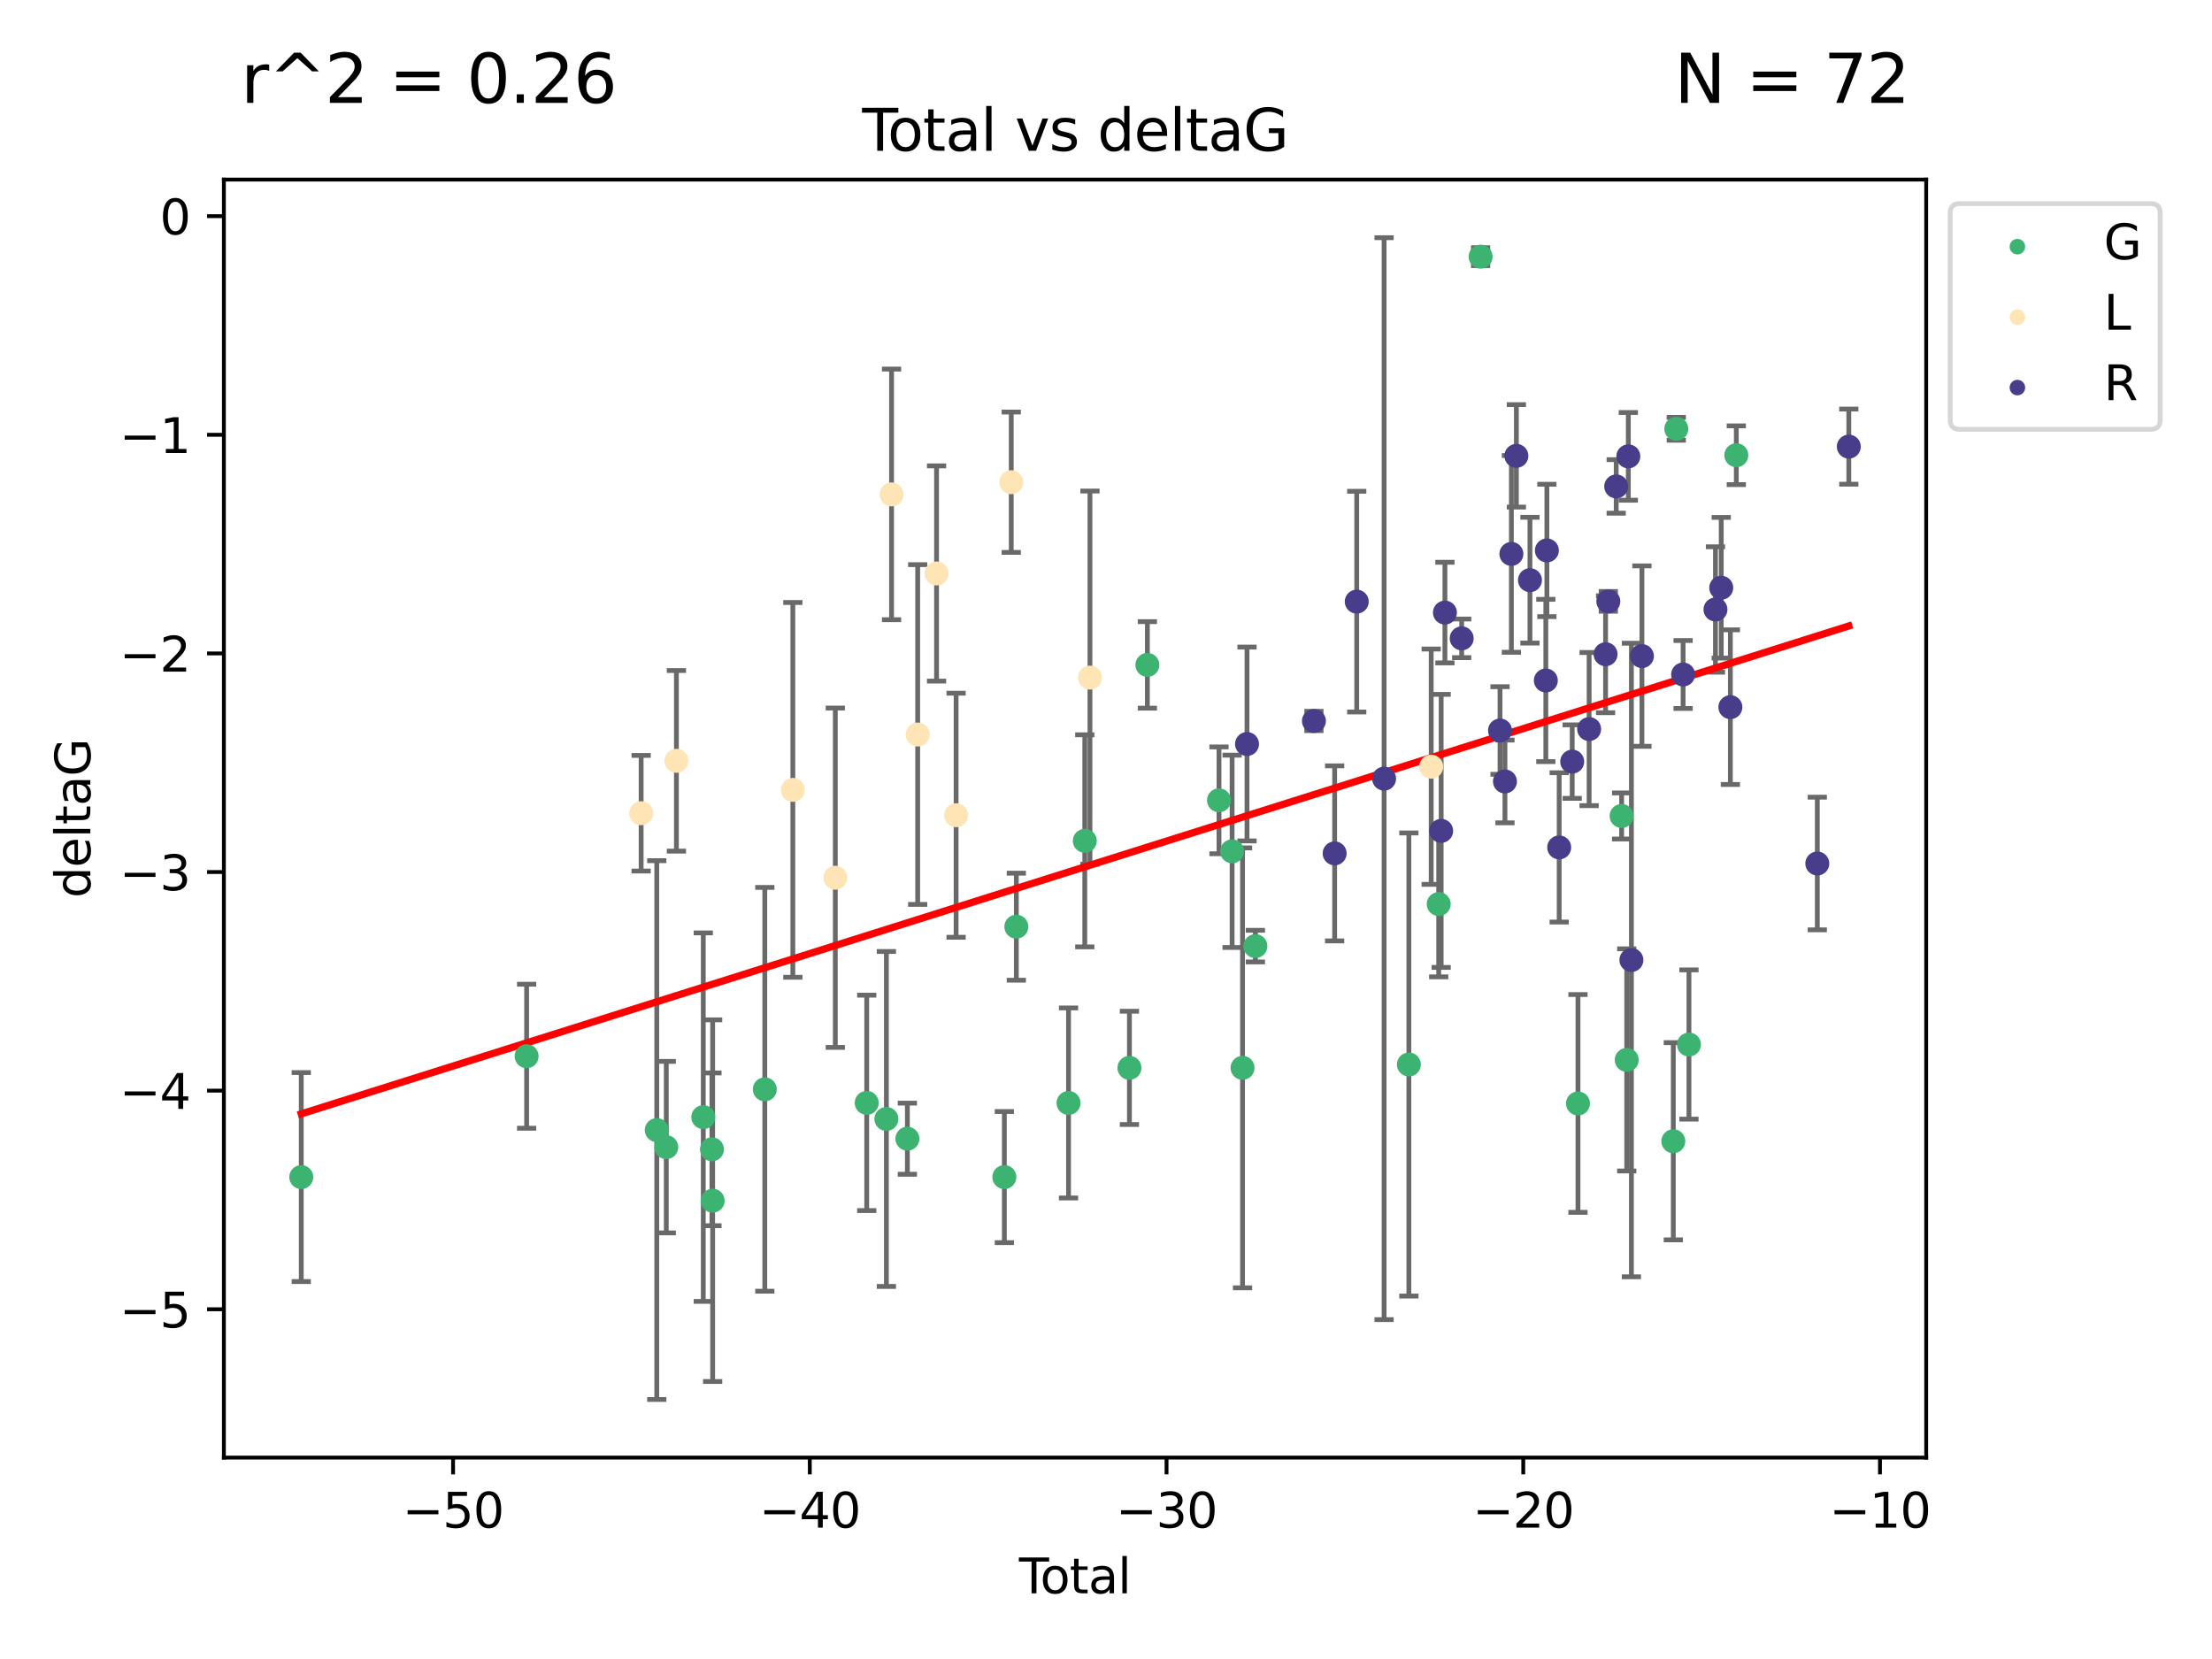 <?xml version="1.0" encoding="utf-8" standalone="no"?>
<!DOCTYPE svg PUBLIC "-//W3C//DTD SVG 1.1//EN"
  "http://www.w3.org/Graphics/SVG/1.1/DTD/svg11.dtd">
<svg xmlns:xlink="http://www.w3.org/1999/xlink" width="460.8pt" height="345.6pt" viewBox="0 0 460.8 345.6" xmlns="http://www.w3.org/2000/svg" version="1.1">
 <defs>
  <style type="text/css">*{stroke-linejoin: round; stroke-linecap: butt}</style>
 </defs>
 <g id="figure_1">
  <g id="patch_1">
   <path d="M 0 345.6 
L 460.8 345.6 
L 460.8 0 
L 0 0 
z
" style="fill: #ffffff"/>
  </g>
  <g id="axes_1">
   <g id="patch_2">
    <path d="M 46.64 303.64 
L 401.26 303.64 
L 401.26 37.411 
L 46.64 37.411 
z
" style="fill: #ffffff"/>
   </g>
   <g id="PathCollection_1">
    <defs>
     <path id="m59c08df661" d="M 0 1.118 
C 0.297 1.118 0.581 1 0.791 0.791 
C 1 0.581 1.118 0.297 1.118 0 
C 1.118 -0.297 1 -0.581 0.791 -0.791 
C 0.581 -1 0.297 -1.118 0 -1.118 
C -0.297 -1.118 -0.581 -1 -0.791 -0.791 
C -1 -0.581 -1.118 -0.297 -1.118 0 
C -1.118 0.297 -1 0.581 -0.791 0.791 
C -0.581 1 -0.297 1.118 0 1.118 
z
" style="stroke: #3cb371"/>
    </defs>
    <g clip-path="url(#pb268a5d62b)">
     <use xlink:href="#m59c08df661" x="62.759" y="245.206" style="fill: #3cb371; stroke: #3cb371"/>
     <use xlink:href="#m59c08df661" x="109.705" y="220.03" style="fill: #3cb371; stroke: #3cb371"/>
     <use xlink:href="#m59c08df661" x="136.817" y="235.417" style="fill: #3cb371; stroke: #3cb371"/>
     <use xlink:href="#m59c08df661" x="138.798" y="238.97" style="fill: #3cb371; stroke: #3cb371"/>
     <use xlink:href="#m59c08df661" x="146.508" y="232.722" style="fill: #3cb371; stroke: #3cb371"/>
     <use xlink:href="#m59c08df661" x="148.312" y="239.422" style="fill: #3cb371; stroke: #3cb371"/>
     <use xlink:href="#m59c08df661" x="148.458" y="250.123" style="fill: #3cb371; stroke: #3cb371"/>
     <use xlink:href="#m59c08df661" x="159.324" y="226.925" style="fill: #3cb371; stroke: #3cb371"/>
     <use xlink:href="#m59c08df661" x="180.553" y="229.748" style="fill: #3cb371; stroke: #3cb371"/>
     <use xlink:href="#m59c08df661" x="184.652" y="233.098" style="fill: #3cb371; stroke: #3cb371"/>
     <use xlink:href="#m59c08df661" x="189.023" y="237.211" style="fill: #3cb371; stroke: #3cb371"/>
     <use xlink:href="#m59c08df661" x="209.225" y="245.208" style="fill: #3cb371; stroke: #3cb371"/>
     <use xlink:href="#m59c08df661" x="211.722" y="193.048" style="fill: #3cb371; stroke: #3cb371"/>
     <use xlink:href="#m59c08df661" x="222.594" y="229.767" style="fill: #3cb371; stroke: #3cb371"/>
     <use xlink:href="#m59c08df661" x="225.981" y="175.162" style="fill: #3cb371; stroke: #3cb371"/>
     <use xlink:href="#m59c08df661" x="235.281" y="222.454" style="fill: #3cb371; stroke: #3cb371"/>
     <use xlink:href="#m59c08df661" x="239.019" y="138.512" style="fill: #3cb371; stroke: #3cb371"/>
     <use xlink:href="#m59c08df661" x="253.941" y="166.72" style="fill: #3cb371; stroke: #3cb371"/>
     <use xlink:href="#m59c08df661" x="256.669" y="177.343" style="fill: #3cb371; stroke: #3cb371"/>
     <use xlink:href="#m59c08df661" x="258.845" y="222.452" style="fill: #3cb371; stroke: #3cb371"/>
     <use xlink:href="#m59c08df661" x="261.522" y="197.092" style="fill: #3cb371; stroke: #3cb371"/>
     <use xlink:href="#m59c08df661" x="293.494" y="221.756" style="fill: #3cb371; stroke: #3cb371"/>
     <use xlink:href="#m59c08df661" x="299.707" y="188.332" style="fill: #3cb371; stroke: #3cb371"/>
     <use xlink:href="#m59c08df661" x="308.44" y="53.474" style="fill: #3cb371; stroke: #3cb371"/>
     <use xlink:href="#m59c08df661" x="328.721" y="229.871" style="fill: #3cb371; stroke: #3cb371"/>
     <use xlink:href="#m59c08df661" x="337.811" y="169.98" style="fill: #3cb371; stroke: #3cb371"/>
     <use xlink:href="#m59c08df661" x="338.879" y="220.798" style="fill: #3cb371; stroke: #3cb371"/>
     <use xlink:href="#m59c08df661" x="348.581" y="237.742" style="fill: #3cb371; stroke: #3cb371"/>
     <use xlink:href="#m59c08df661" x="349.199" y="89.328" style="fill: #3cb371; stroke: #3cb371"/>
     <use xlink:href="#m59c08df661" x="351.841" y="217.592" style="fill: #3cb371; stroke: #3cb371"/>
     <use xlink:href="#m59c08df661" x="361.704" y="94.83" style="fill: #3cb371; stroke: #3cb371"/>
    </g>
   </g>
   <g id="PathCollection_2">
    <defs>
     <path id="md87979c17d" d="M 0 1.118 
C 0.297 1.118 0.581 1 0.791 0.791 
C 1 0.581 1.118 0.297 1.118 0 
C 1.118 -0.297 1 -0.581 0.791 -0.791 
C 0.581 -1 0.297 -1.118 0 -1.118 
C -0.297 -1.118 -0.581 -1 -0.791 -0.791 
C -1 -0.581 -1.118 -0.297 -1.118 0 
C -1.118 0.297 -1 0.581 -0.791 0.791 
C -0.581 1 -0.297 1.118 0 1.118 
z
" style="stroke: #ffe4b5"/>
    </defs>
    <g clip-path="url(#pb268a5d62b)">
     <use xlink:href="#md87979c17d" x="133.561" y="169.409" style="fill: #ffe4b5; stroke: #ffe4b5"/>
     <use xlink:href="#md87979c17d" x="140.908" y="158.493" style="fill: #ffe4b5; stroke: #ffe4b5"/>
     <use xlink:href="#md87979c17d" x="165.164" y="164.546" style="fill: #ffe4b5; stroke: #ffe4b5"/>
     <use xlink:href="#md87979c17d" x="174.01" y="182.845" style="fill: #ffe4b5; stroke: #ffe4b5"/>
     <use xlink:href="#md87979c17d" x="185.727" y="102.992" style="fill: #ffe4b5; stroke: #ffe4b5"/>
     <use xlink:href="#md87979c17d" x="191.171" y="153.015" style="fill: #ffe4b5; stroke: #ffe4b5"/>
     <use xlink:href="#md87979c17d" x="195.1" y="119.467" style="fill: #ffe4b5; stroke: #ffe4b5"/>
     <use xlink:href="#md87979c17d" x="199.174" y="169.829" style="fill: #ffe4b5; stroke: #ffe4b5"/>
     <use xlink:href="#md87979c17d" x="210.661" y="100.452" style="fill: #ffe4b5; stroke: #ffe4b5"/>
     <use xlink:href="#md87979c17d" x="227.058" y="141.16" style="fill: #ffe4b5; stroke: #ffe4b5"/>
     <use xlink:href="#md87979c17d" x="298.146" y="159.715" style="fill: #ffe4b5; stroke: #ffe4b5"/>
    </g>
   </g>
   <g id="PathCollection_3">
    <defs>
     <path id="mbcf22d48f7" d="M 0 1.118 
C 0.297 1.118 0.581 1 0.791 0.791 
C 1 0.581 1.118 0.297 1.118 0 
C 1.118 -0.297 1 -0.581 0.791 -0.791 
C 0.581 -1 0.297 -1.118 0 -1.118 
C -0.297 -1.118 -0.581 -1 -0.791 -0.791 
C -1 -0.581 -1.118 -0.297 -1.118 0 
C -1.118 0.297 -1 0.581 -0.791 0.791 
C -0.581 1 -0.297 1.118 0 1.118 
z
" style="stroke: #483d8b"/>
    </defs>
    <g clip-path="url(#pb268a5d62b)">
     <use xlink:href="#mbcf22d48f7" x="259.776" y="154.988" style="fill: #483d8b; stroke: #483d8b"/>
     <use xlink:href="#mbcf22d48f7" x="273.714" y="150.193" style="fill: #483d8b; stroke: #483d8b"/>
     <use xlink:href="#mbcf22d48f7" x="278.031" y="177.774" style="fill: #483d8b; stroke: #483d8b"/>
     <use xlink:href="#mbcf22d48f7" x="282.633" y="125.331" style="fill: #483d8b; stroke: #483d8b"/>
     <use xlink:href="#mbcf22d48f7" x="288.333" y="162.206" style="fill: #483d8b; stroke: #483d8b"/>
     <use xlink:href="#mbcf22d48f7" x="300.222" y="173.088" style="fill: #483d8b; stroke: #483d8b"/>
     <use xlink:href="#mbcf22d48f7" x="301.004" y="127.611" style="fill: #483d8b; stroke: #483d8b"/>
     <use xlink:href="#mbcf22d48f7" x="304.497" y="132.977" style="fill: #483d8b; stroke: #483d8b"/>
     <use xlink:href="#mbcf22d48f7" x="312.481" y="152.176" style="fill: #483d8b; stroke: #483d8b"/>
     <use xlink:href="#mbcf22d48f7" x="313.509" y="162.792" style="fill: #483d8b; stroke: #483d8b"/>
     <use xlink:href="#mbcf22d48f7" x="314.848" y="115.389" style="fill: #483d8b; stroke: #483d8b"/>
     <use xlink:href="#mbcf22d48f7" x="315.889" y="94.963" style="fill: #483d8b; stroke: #483d8b"/>
     <use xlink:href="#mbcf22d48f7" x="318.718" y="120.86" style="fill: #483d8b; stroke: #483d8b"/>
     <use xlink:href="#mbcf22d48f7" x="322.024" y="141.755" style="fill: #483d8b; stroke: #483d8b"/>
     <use xlink:href="#mbcf22d48f7" x="322.242" y="114.666" style="fill: #483d8b; stroke: #483d8b"/>
     <use xlink:href="#mbcf22d48f7" x="324.807" y="176.532" style="fill: #483d8b; stroke: #483d8b"/>
     <use xlink:href="#mbcf22d48f7" x="327.52" y="158.658" style="fill: #483d8b; stroke: #483d8b"/>
     <use xlink:href="#mbcf22d48f7" x="331.045" y="151.878" style="fill: #483d8b; stroke: #483d8b"/>
     <use xlink:href="#mbcf22d48f7" x="334.471" y="136.288" style="fill: #483d8b; stroke: #483d8b"/>
     <use xlink:href="#mbcf22d48f7" x="335.044" y="125.274" style="fill: #483d8b; stroke: #483d8b"/>
     <use xlink:href="#mbcf22d48f7" x="336.685" y="101.331" style="fill: #483d8b; stroke: #483d8b"/>
     <use xlink:href="#mbcf22d48f7" x="339.21" y="95.069" style="fill: #483d8b; stroke: #483d8b"/>
     <use xlink:href="#mbcf22d48f7" x="339.853" y="199.986" style="fill: #483d8b; stroke: #483d8b"/>
     <use xlink:href="#mbcf22d48f7" x="342.044" y="136.677" style="fill: #483d8b; stroke: #483d8b"/>
     <use xlink:href="#mbcf22d48f7" x="350.623" y="140.507" style="fill: #483d8b; stroke: #483d8b"/>
     <use xlink:href="#mbcf22d48f7" x="357.362" y="126.966" style="fill: #483d8b; stroke: #483d8b"/>
     <use xlink:href="#mbcf22d48f7" x="358.564" y="122.439" style="fill: #483d8b; stroke: #483d8b"/>
     <use xlink:href="#mbcf22d48f7" x="360.468" y="147.313" style="fill: #483d8b; stroke: #483d8b"/>
     <use xlink:href="#mbcf22d48f7" x="378.578" y="179.884" style="fill: #483d8b; stroke: #483d8b"/>
     <use xlink:href="#mbcf22d48f7" x="385.141" y="93.037" style="fill: #483d8b; stroke: #483d8b"/>
    </g>
   </g>
   <g id="matplotlib.axis_1">
    <g id="xtick_1">
     <g id="line2d_1">
      <defs>
       <path id="m9a1e6f297d" d="M 0 0 
L 0 3.5 
" style="stroke: #000000; stroke-width: 0.8"/>
      </defs>
      <g>
       <use xlink:href="#m9a1e6f297d" x="94.385" y="303.64" style="stroke: #000000; stroke-width: 0.8"/>
      </g>
     </g>
     <g id="text_1">
      <!-- −50 -->
      <g transform="translate(83.833 318.238) scale(0.1 -0.1)">
       <defs>
        <path id="DejaVuSans-2212" d="M 678 2272 
L 4684 2272 
L 4684 1741 
L 678 1741 
L 678 2272 
z
" transform="scale(0.016)"/>
        <path id="DejaVuSans-35" d="M 691 4666 
L 3169 4666 
L 3169 4134 
L 1269 4134 
L 1269 2991 
Q 1406 3038 1543 3061 
Q 1681 3084 1819 3084 
Q 2600 3084 3056 2656 
Q 3513 2228 3513 1497 
Q 3513 744 3044 326 
Q 2575 -91 1722 -91 
Q 1428 -91 1123 -41 
Q 819 9 494 109 
L 494 744 
Q 775 591 1075 516 
Q 1375 441 1709 441 
Q 2250 441 2565 725 
Q 2881 1009 2881 1497 
Q 2881 1984 2565 2268 
Q 2250 2553 1709 2553 
Q 1456 2553 1204 2497 
Q 953 2441 691 2322 
L 691 4666 
z
" transform="scale(0.016)"/>
        <path id="DejaVuSans-30" d="M 2034 4250 
Q 1547 4250 1301 3770 
Q 1056 3291 1056 2328 
Q 1056 1369 1301 889 
Q 1547 409 2034 409 
Q 2525 409 2770 889 
Q 3016 1369 3016 2328 
Q 3016 3291 2770 3770 
Q 2525 4250 2034 4250 
z
M 2034 4750 
Q 2819 4750 3233 4129 
Q 3647 3509 3647 2328 
Q 3647 1150 3233 529 
Q 2819 -91 2034 -91 
Q 1250 -91 836 529 
Q 422 1150 422 2328 
Q 422 3509 836 4129 
Q 1250 4750 2034 4750 
z
" transform="scale(0.016)"/>
       </defs>
       <use xlink:href="#DejaVuSans-2212"/>
       <use xlink:href="#DejaVuSans-35" x="83.789"/>
       <use xlink:href="#DejaVuSans-30" x="147.412"/>
      </g>
     </g>
    </g>
    <g id="xtick_2">
     <g id="line2d_2">
      <g>
       <use xlink:href="#m9a1e6f297d" x="168.697" y="303.64" style="stroke: #000000; stroke-width: 0.8"/>
      </g>
     </g>
     <g id="text_2">
      <!-- −40 -->
      <g transform="translate(158.145 318.238) scale(0.1 -0.1)">
       <defs>
        <path id="DejaVuSans-34" d="M 2419 4116 
L 825 1625 
L 2419 1625 
L 2419 4116 
z
M 2253 4666 
L 3047 4666 
L 3047 1625 
L 3713 1625 
L 3713 1100 
L 3047 1100 
L 3047 0 
L 2419 0 
L 2419 1100 
L 313 1100 
L 313 1709 
L 2253 4666 
z
" transform="scale(0.016)"/>
       </defs>
       <use xlink:href="#DejaVuSans-2212"/>
       <use xlink:href="#DejaVuSans-34" x="83.789"/>
       <use xlink:href="#DejaVuSans-30" x="147.412"/>
      </g>
     </g>
    </g>
    <g id="xtick_3">
     <g id="line2d_3">
      <g>
       <use xlink:href="#m9a1e6f297d" x="243.01" y="303.64" style="stroke: #000000; stroke-width: 0.8"/>
      </g>
     </g>
     <g id="text_3">
      <!-- −30 -->
      <g transform="translate(232.457 318.238) scale(0.1 -0.1)">
       <defs>
        <path id="DejaVuSans-33" d="M 2597 2516 
Q 3050 2419 3304 2112 
Q 3559 1806 3559 1356 
Q 3559 666 3084 287 
Q 2609 -91 1734 -91 
Q 1441 -91 1130 -33 
Q 819 25 488 141 
L 488 750 
Q 750 597 1062 519 
Q 1375 441 1716 441 
Q 2309 441 2620 675 
Q 2931 909 2931 1356 
Q 2931 1769 2642 2001 
Q 2353 2234 1838 2234 
L 1294 2234 
L 1294 2753 
L 1863 2753 
Q 2328 2753 2575 2939 
Q 2822 3125 2822 3475 
Q 2822 3834 2567 4026 
Q 2313 4219 1838 4219 
Q 1578 4219 1281 4162 
Q 984 4106 628 3988 
L 628 4550 
Q 988 4650 1302 4700 
Q 1616 4750 1894 4750 
Q 2613 4750 3031 4423 
Q 3450 4097 3450 3541 
Q 3450 3153 3228 2886 
Q 3006 2619 2597 2516 
z
" transform="scale(0.016)"/>
       </defs>
       <use xlink:href="#DejaVuSans-2212"/>
       <use xlink:href="#DejaVuSans-33" x="83.789"/>
       <use xlink:href="#DejaVuSans-30" x="147.412"/>
      </g>
     </g>
    </g>
    <g id="xtick_4">
     <g id="line2d_4">
      <g>
       <use xlink:href="#m9a1e6f297d" x="317.322" y="303.64" style="stroke: #000000; stroke-width: 0.8"/>
      </g>
     </g>
     <g id="text_4">
      <!-- −20 -->
      <g transform="translate(306.77 318.238) scale(0.1 -0.1)">
       <defs>
        <path id="DejaVuSans-32" d="M 1228 531 
L 3431 531 
L 3431 0 
L 469 0 
L 469 531 
Q 828 903 1448 1529 
Q 2069 2156 2228 2338 
Q 2531 2678 2651 2914 
Q 2772 3150 2772 3378 
Q 2772 3750 2511 3984 
Q 2250 4219 1831 4219 
Q 1534 4219 1204 4116 
Q 875 4013 500 3803 
L 500 4441 
Q 881 4594 1212 4672 
Q 1544 4750 1819 4750 
Q 2544 4750 2975 4387 
Q 3406 4025 3406 3419 
Q 3406 3131 3298 2873 
Q 3191 2616 2906 2266 
Q 2828 2175 2409 1742 
Q 1991 1309 1228 531 
z
" transform="scale(0.016)"/>
       </defs>
       <use xlink:href="#DejaVuSans-2212"/>
       <use xlink:href="#DejaVuSans-32" x="83.789"/>
       <use xlink:href="#DejaVuSans-30" x="147.412"/>
      </g>
     </g>
    </g>
    <g id="xtick_5">
     <g id="line2d_5">
      <g>
       <use xlink:href="#m9a1e6f297d" x="391.634" y="303.64" style="stroke: #000000; stroke-width: 0.8"/>
      </g>
     </g>
     <g id="text_5">
      <!-- −10 -->
      <g transform="translate(381.082 318.238) scale(0.1 -0.1)">
       <defs>
        <path id="DejaVuSans-31" d="M 794 531 
L 1825 531 
L 1825 4091 
L 703 3866 
L 703 4441 
L 1819 4666 
L 2450 4666 
L 2450 531 
L 3481 531 
L 3481 0 
L 794 0 
L 794 531 
z
" transform="scale(0.016)"/>
       </defs>
       <use xlink:href="#DejaVuSans-2212"/>
       <use xlink:href="#DejaVuSans-31" x="83.789"/>
       <use xlink:href="#DejaVuSans-30" x="147.412"/>
      </g>
     </g>
    </g>
    <g id="text_6">
     <!-- Total -->
     <g transform="translate(212.273 331.917) scale(0.1 -0.1)">
      <defs>
       <path id="DejaVuSans-54" d="M -19 4666 
L 3928 4666 
L 3928 4134 
L 2272 4134 
L 2272 0 
L 1638 0 
L 1638 4134 
L -19 4134 
L -19 4666 
z
" transform="scale(0.016)"/>
       <path id="DejaVuSans-6f" d="M 1959 3097 
Q 1497 3097 1228 2736 
Q 959 2375 959 1747 
Q 959 1119 1226 758 
Q 1494 397 1959 397 
Q 2419 397 2687 759 
Q 2956 1122 2956 1747 
Q 2956 2369 2687 2733 
Q 2419 3097 1959 3097 
z
M 1959 3584 
Q 2709 3584 3137 3096 
Q 3566 2609 3566 1747 
Q 3566 888 3137 398 
Q 2709 -91 1959 -91 
Q 1206 -91 779 398 
Q 353 888 353 1747 
Q 353 2609 779 3096 
Q 1206 3584 1959 3584 
z
" transform="scale(0.016)"/>
       <path id="DejaVuSans-74" d="M 1172 4494 
L 1172 3500 
L 2356 3500 
L 2356 3053 
L 1172 3053 
L 1172 1153 
Q 1172 725 1289 603 
Q 1406 481 1766 481 
L 2356 481 
L 2356 0 
L 1766 0 
Q 1100 0 847 248 
Q 594 497 594 1153 
L 594 3053 
L 172 3053 
L 172 3500 
L 594 3500 
L 594 4494 
L 1172 4494 
z
" transform="scale(0.016)"/>
       <path id="DejaVuSans-61" d="M 2194 1759 
Q 1497 1759 1228 1600 
Q 959 1441 959 1056 
Q 959 750 1161 570 
Q 1363 391 1709 391 
Q 2188 391 2477 730 
Q 2766 1069 2766 1631 
L 2766 1759 
L 2194 1759 
z
M 3341 1997 
L 3341 0 
L 2766 0 
L 2766 531 
Q 2569 213 2275 61 
Q 1981 -91 1556 -91 
Q 1019 -91 701 211 
Q 384 513 384 1019 
Q 384 1609 779 1909 
Q 1175 2209 1959 2209 
L 2766 2209 
L 2766 2266 
Q 2766 2663 2505 2880 
Q 2244 3097 1772 3097 
Q 1472 3097 1187 3025 
Q 903 2953 641 2809 
L 641 3341 
Q 956 3463 1253 3523 
Q 1550 3584 1831 3584 
Q 2591 3584 2966 3190 
Q 3341 2797 3341 1997 
z
" transform="scale(0.016)"/>
       <path id="DejaVuSans-6c" d="M 603 4863 
L 1178 4863 
L 1178 0 
L 603 0 
L 603 4863 
z
" transform="scale(0.016)"/>
      </defs>
      <use xlink:href="#DejaVuSans-54"/>
      <use xlink:href="#DejaVuSans-6f" x="44.084"/>
      <use xlink:href="#DejaVuSans-74" x="105.266"/>
      <use xlink:href="#DejaVuSans-61" x="144.475"/>
      <use xlink:href="#DejaVuSans-6c" x="205.754"/>
     </g>
    </g>
   </g>
   <g id="matplotlib.axis_2">
    <g id="ytick_1">
     <g id="line2d_6">
      <defs>
       <path id="ma93f6ec8eb" d="M 0 0 
L -3.5 0 
" style="stroke: #000000; stroke-width: 0.8"/>
      </defs>
      <g>
       <use xlink:href="#ma93f6ec8eb" x="46.64" y="272.744" style="stroke: #000000; stroke-width: 0.8"/>
      </g>
     </g>
     <g id="text_7">
      <!-- −5 -->
      <g transform="translate(24.898 276.543) scale(0.1 -0.1)">
       <use xlink:href="#DejaVuSans-2212"/>
       <use xlink:href="#DejaVuSans-35" x="83.789"/>
      </g>
     </g>
    </g>
    <g id="ytick_2">
     <g id="line2d_7">
      <g>
       <use xlink:href="#ma93f6ec8eb" x="46.64" y="227.202" style="stroke: #000000; stroke-width: 0.8"/>
      </g>
     </g>
     <g id="text_8">
      <!-- −4 -->
      <g transform="translate(24.898 231.001) scale(0.1 -0.1)">
       <use xlink:href="#DejaVuSans-2212"/>
       <use xlink:href="#DejaVuSans-34" x="83.789"/>
      </g>
     </g>
    </g>
    <g id="ytick_3">
     <g id="line2d_8">
      <g>
       <use xlink:href="#ma93f6ec8eb" x="46.64" y="181.659" style="stroke: #000000; stroke-width: 0.8"/>
      </g>
     </g>
     <g id="text_9">
      <!-- −3 -->
      <g transform="translate(24.898 185.459) scale(0.1 -0.1)">
       <use xlink:href="#DejaVuSans-2212"/>
       <use xlink:href="#DejaVuSans-33" x="83.789"/>
      </g>
     </g>
    </g>
    <g id="ytick_4">
     <g id="line2d_9">
      <g>
       <use xlink:href="#ma93f6ec8eb" x="46.64" y="136.117" style="stroke: #000000; stroke-width: 0.8"/>
      </g>
     </g>
     <g id="text_10">
      <!-- −2 -->
      <g transform="translate(24.898 139.916) scale(0.1 -0.1)">
       <use xlink:href="#DejaVuSans-2212"/>
       <use xlink:href="#DejaVuSans-32" x="83.789"/>
      </g>
     </g>
    </g>
    <g id="ytick_5">
     <g id="line2d_10">
      <g>
       <use xlink:href="#ma93f6ec8eb" x="46.64" y="90.575" style="stroke: #000000; stroke-width: 0.8"/>
      </g>
     </g>
     <g id="text_11">
      <!-- −1 -->
      <g transform="translate(24.898 94.374) scale(0.1 -0.1)">
       <use xlink:href="#DejaVuSans-2212"/>
       <use xlink:href="#DejaVuSans-31" x="83.789"/>
      </g>
     </g>
    </g>
    <g id="ytick_6">
     <g id="line2d_11">
      <g>
       <use xlink:href="#ma93f6ec8eb" x="46.64" y="45.033" style="stroke: #000000; stroke-width: 0.8"/>
      </g>
     </g>
     <g id="text_12">
      <!-- 0 -->
      <g transform="translate(33.278 48.832) scale(0.1 -0.1)">
       <use xlink:href="#DejaVuSans-30"/>
      </g>
     </g>
    </g>
    <g id="text_13">
     <!-- deltaG -->
     <g transform="translate(18.818 187.064) rotate(-90) scale(0.1 -0.1)">
      <defs>
       <path id="DejaVuSans-64" d="M 2906 2969 
L 2906 4863 
L 3481 4863 
L 3481 0 
L 2906 0 
L 2906 525 
Q 2725 213 2448 61 
Q 2172 -91 1784 -91 
Q 1150 -91 751 415 
Q 353 922 353 1747 
Q 353 2572 751 3078 
Q 1150 3584 1784 3584 
Q 2172 3584 2448 3432 
Q 2725 3281 2906 2969 
z
M 947 1747 
Q 947 1113 1208 752 
Q 1469 391 1925 391 
Q 2381 391 2643 752 
Q 2906 1113 2906 1747 
Q 2906 2381 2643 2742 
Q 2381 3103 1925 3103 
Q 1469 3103 1208 2742 
Q 947 2381 947 1747 
z
" transform="scale(0.016)"/>
       <path id="DejaVuSans-65" d="M 3597 1894 
L 3597 1613 
L 953 1613 
Q 991 1019 1311 708 
Q 1631 397 2203 397 
Q 2534 397 2845 478 
Q 3156 559 3463 722 
L 3463 178 
Q 3153 47 2828 -22 
Q 2503 -91 2169 -91 
Q 1331 -91 842 396 
Q 353 884 353 1716 
Q 353 2575 817 3079 
Q 1281 3584 2069 3584 
Q 2775 3584 3186 3129 
Q 3597 2675 3597 1894 
z
M 3022 2063 
Q 3016 2534 2758 2815 
Q 2500 3097 2075 3097 
Q 1594 3097 1305 2825 
Q 1016 2553 972 2059 
L 3022 2063 
z
" transform="scale(0.016)"/>
       <path id="DejaVuSans-47" d="M 3809 666 
L 3809 1919 
L 2778 1919 
L 2778 2438 
L 4434 2438 
L 4434 434 
Q 4069 175 3628 42 
Q 3188 -91 2688 -91 
Q 1594 -91 976 548 
Q 359 1188 359 2328 
Q 359 3472 976 4111 
Q 1594 4750 2688 4750 
Q 3144 4750 3555 4637 
Q 3966 4525 4313 4306 
L 4313 3634 
Q 3963 3931 3569 4081 
Q 3175 4231 2741 4231 
Q 1884 4231 1454 3753 
Q 1025 3275 1025 2328 
Q 1025 1384 1454 906 
Q 1884 428 2741 428 
Q 3075 428 3337 486 
Q 3600 544 3809 666 
z
" transform="scale(0.016)"/>
      </defs>
      <use xlink:href="#DejaVuSans-64"/>
      <use xlink:href="#DejaVuSans-65" x="63.477"/>
      <use xlink:href="#DejaVuSans-6c" x="125"/>
      <use xlink:href="#DejaVuSans-74" x="152.783"/>
      <use xlink:href="#DejaVuSans-61" x="191.992"/>
      <use xlink:href="#DejaVuSans-47" x="253.271"/>
     </g>
    </g>
   </g>
   <g id="LineCollection_1">
    <path d="M 62.759 266.97 
L 62.759 223.442 
" clip-path="url(#pb268a5d62b)" style="fill: none; stroke: #696969"/>
    <path d="M 109.705 235.031 
L 109.705 205.03 
" clip-path="url(#pb268a5d62b)" style="fill: none; stroke: #696969"/>
    <path d="M 136.817 291.539 
L 136.817 179.295 
" clip-path="url(#pb268a5d62b)" style="fill: none; stroke: #696969"/>
    <path d="M 138.798 256.834 
L 138.798 221.107 
" clip-path="url(#pb268a5d62b)" style="fill: none; stroke: #696969"/>
    <path d="M 146.508 271.104 
L 146.508 194.34 
" clip-path="url(#pb268a5d62b)" style="fill: none; stroke: #696969"/>
    <path d="M 148.312 255.335 
L 148.312 223.509 
" clip-path="url(#pb268a5d62b)" style="fill: none; stroke: #696969"/>
    <path d="M 148.458 287.792 
L 148.458 212.454 
" clip-path="url(#pb268a5d62b)" style="fill: none; stroke: #696969"/>
    <path d="M 159.324 268.982 
L 159.324 184.869 
" clip-path="url(#pb268a5d62b)" style="fill: none; stroke: #696969"/>
    <path d="M 180.553 252.187 
L 180.553 207.309 
" clip-path="url(#pb268a5d62b)" style="fill: none; stroke: #696969"/>
    <path d="M 184.652 267.988 
L 184.652 198.209 
" clip-path="url(#pb268a5d62b)" style="fill: none; stroke: #696969"/>
    <path d="M 189.023 244.618 
L 189.023 229.804 
" clip-path="url(#pb268a5d62b)" style="fill: none; stroke: #696969"/>
    <path d="M 209.225 258.868 
L 209.225 231.549 
" clip-path="url(#pb268a5d62b)" style="fill: none; stroke: #696969"/>
    <path d="M 211.722 204.196 
L 211.722 181.901 
" clip-path="url(#pb268a5d62b)" style="fill: none; stroke: #696969"/>
    <path d="M 222.594 249.56 
L 222.594 209.974 
" clip-path="url(#pb268a5d62b)" style="fill: none; stroke: #696969"/>
    <path d="M 225.981 197.251 
L 225.981 153.073 
" clip-path="url(#pb268a5d62b)" style="fill: none; stroke: #696969"/>
    <path d="M 235.281 234.249 
L 235.281 210.659 
" clip-path="url(#pb268a5d62b)" style="fill: none; stroke: #696969"/>
    <path d="M 239.019 147.524 
L 239.019 129.5 
" clip-path="url(#pb268a5d62b)" style="fill: none; stroke: #696969"/>
    <path d="M 253.941 177.847 
L 253.941 155.593 
" clip-path="url(#pb268a5d62b)" style="fill: none; stroke: #696969"/>
    <path d="M 256.669 197.373 
L 256.669 157.313 
" clip-path="url(#pb268a5d62b)" style="fill: none; stroke: #696969"/>
    <path d="M 258.845 268.277 
L 258.845 176.628 
" clip-path="url(#pb268a5d62b)" style="fill: none; stroke: #696969"/>
    <path d="M 261.522 200.383 
L 261.522 193.8 
" clip-path="url(#pb268a5d62b)" style="fill: none; stroke: #696969"/>
    <path d="M 293.494 269.992 
L 293.494 173.52 
" clip-path="url(#pb268a5d62b)" style="fill: none; stroke: #696969"/>
    <path d="M 299.707 203.498 
L 299.707 173.166 
" clip-path="url(#pb268a5d62b)" style="fill: none; stroke: #696969"/>
    <path d="M 308.44 55.337 
L 308.44 51.611 
" clip-path="url(#pb268a5d62b)" style="fill: none; stroke: #696969"/>
    <path d="M 328.721 252.556 
L 328.721 207.186 
" clip-path="url(#pb268a5d62b)" style="fill: none; stroke: #696969"/>
    <path d="M 337.811 174.776 
L 337.811 165.183 
" clip-path="url(#pb268a5d62b)" style="fill: none; stroke: #696969"/>
    <path d="M 338.879 243.938 
L 338.879 197.658 
" clip-path="url(#pb268a5d62b)" style="fill: none; stroke: #696969"/>
    <path d="M 348.581 258.282 
L 348.581 217.201 
" clip-path="url(#pb268a5d62b)" style="fill: none; stroke: #696969"/>
    <path d="M 349.199 91.708 
L 349.199 86.948 
" clip-path="url(#pb268a5d62b)" style="fill: none; stroke: #696969"/>
    <path d="M 351.841 233.136 
L 351.841 202.049 
" clip-path="url(#pb268a5d62b)" style="fill: none; stroke: #696969"/>
    <path d="M 361.704 100.949 
L 361.704 88.711 
" clip-path="url(#pb268a5d62b)" style="fill: none; stroke: #696969"/>
   </g>
   <g id="line2d_12">
    <defs>
     <path id="m981a74ff52" d="M 2 0 
L -2 -0 
" style="stroke: #696969"/>
    </defs>
    <g clip-path="url(#pb268a5d62b)">
     <use xlink:href="#m981a74ff52" x="62.759" y="266.97" style="fill: #696969; stroke: #696969"/>
     <use xlink:href="#m981a74ff52" x="109.705" y="235.031" style="fill: #696969; stroke: #696969"/>
     <use xlink:href="#m981a74ff52" x="136.817" y="291.539" style="fill: #696969; stroke: #696969"/>
     <use xlink:href="#m981a74ff52" x="138.798" y="256.834" style="fill: #696969; stroke: #696969"/>
     <use xlink:href="#m981a74ff52" x="146.508" y="271.104" style="fill: #696969; stroke: #696969"/>
     <use xlink:href="#m981a74ff52" x="148.312" y="255.335" style="fill: #696969; stroke: #696969"/>
     <use xlink:href="#m981a74ff52" x="148.458" y="287.792" style="fill: #696969; stroke: #696969"/>
     <use xlink:href="#m981a74ff52" x="159.324" y="268.982" style="fill: #696969; stroke: #696969"/>
     <use xlink:href="#m981a74ff52" x="180.553" y="252.187" style="fill: #696969; stroke: #696969"/>
     <use xlink:href="#m981a74ff52" x="184.652" y="267.988" style="fill: #696969; stroke: #696969"/>
     <use xlink:href="#m981a74ff52" x="189.023" y="244.618" style="fill: #696969; stroke: #696969"/>
     <use xlink:href="#m981a74ff52" x="209.225" y="258.868" style="fill: #696969; stroke: #696969"/>
     <use xlink:href="#m981a74ff52" x="211.722" y="204.196" style="fill: #696969; stroke: #696969"/>
     <use xlink:href="#m981a74ff52" x="222.594" y="249.56" style="fill: #696969; stroke: #696969"/>
     <use xlink:href="#m981a74ff52" x="225.981" y="197.251" style="fill: #696969; stroke: #696969"/>
     <use xlink:href="#m981a74ff52" x="235.281" y="234.249" style="fill: #696969; stroke: #696969"/>
     <use xlink:href="#m981a74ff52" x="239.019" y="147.524" style="fill: #696969; stroke: #696969"/>
     <use xlink:href="#m981a74ff52" x="253.941" y="177.847" style="fill: #696969; stroke: #696969"/>
     <use xlink:href="#m981a74ff52" x="256.669" y="197.373" style="fill: #696969; stroke: #696969"/>
     <use xlink:href="#m981a74ff52" x="258.845" y="268.277" style="fill: #696969; stroke: #696969"/>
     <use xlink:href="#m981a74ff52" x="261.522" y="200.383" style="fill: #696969; stroke: #696969"/>
     <use xlink:href="#m981a74ff52" x="293.494" y="269.992" style="fill: #696969; stroke: #696969"/>
     <use xlink:href="#m981a74ff52" x="299.707" y="203.498" style="fill: #696969; stroke: #696969"/>
     <use xlink:href="#m981a74ff52" x="308.44" y="55.337" style="fill: #696969; stroke: #696969"/>
     <use xlink:href="#m981a74ff52" x="328.721" y="252.556" style="fill: #696969; stroke: #696969"/>
     <use xlink:href="#m981a74ff52" x="337.811" y="174.776" style="fill: #696969; stroke: #696969"/>
     <use xlink:href="#m981a74ff52" x="338.879" y="243.938" style="fill: #696969; stroke: #696969"/>
     <use xlink:href="#m981a74ff52" x="348.581" y="258.282" style="fill: #696969; stroke: #696969"/>
     <use xlink:href="#m981a74ff52" x="349.199" y="91.708" style="fill: #696969; stroke: #696969"/>
     <use xlink:href="#m981a74ff52" x="351.841" y="233.136" style="fill: #696969; stroke: #696969"/>
     <use xlink:href="#m981a74ff52" x="361.704" y="100.949" style="fill: #696969; stroke: #696969"/>
    </g>
   </g>
   <g id="line2d_13">
    <g clip-path="url(#pb268a5d62b)">
     <use xlink:href="#m981a74ff52" x="62.759" y="223.442" style="fill: #696969; stroke: #696969"/>
     <use xlink:href="#m981a74ff52" x="109.705" y="205.03" style="fill: #696969; stroke: #696969"/>
     <use xlink:href="#m981a74ff52" x="136.817" y="179.295" style="fill: #696969; stroke: #696969"/>
     <use xlink:href="#m981a74ff52" x="138.798" y="221.107" style="fill: #696969; stroke: #696969"/>
     <use xlink:href="#m981a74ff52" x="146.508" y="194.34" style="fill: #696969; stroke: #696969"/>
     <use xlink:href="#m981a74ff52" x="148.312" y="223.509" style="fill: #696969; stroke: #696969"/>
     <use xlink:href="#m981a74ff52" x="148.458" y="212.454" style="fill: #696969; stroke: #696969"/>
     <use xlink:href="#m981a74ff52" x="159.324" y="184.869" style="fill: #696969; stroke: #696969"/>
     <use xlink:href="#m981a74ff52" x="180.553" y="207.309" style="fill: #696969; stroke: #696969"/>
     <use xlink:href="#m981a74ff52" x="184.652" y="198.209" style="fill: #696969; stroke: #696969"/>
     <use xlink:href="#m981a74ff52" x="189.023" y="229.804" style="fill: #696969; stroke: #696969"/>
     <use xlink:href="#m981a74ff52" x="209.225" y="231.549" style="fill: #696969; stroke: #696969"/>
     <use xlink:href="#m981a74ff52" x="211.722" y="181.901" style="fill: #696969; stroke: #696969"/>
     <use xlink:href="#m981a74ff52" x="222.594" y="209.974" style="fill: #696969; stroke: #696969"/>
     <use xlink:href="#m981a74ff52" x="225.981" y="153.073" style="fill: #696969; stroke: #696969"/>
     <use xlink:href="#m981a74ff52" x="235.281" y="210.659" style="fill: #696969; stroke: #696969"/>
     <use xlink:href="#m981a74ff52" x="239.019" y="129.5" style="fill: #696969; stroke: #696969"/>
     <use xlink:href="#m981a74ff52" x="253.941" y="155.593" style="fill: #696969; stroke: #696969"/>
     <use xlink:href="#m981a74ff52" x="256.669" y="157.313" style="fill: #696969; stroke: #696969"/>
     <use xlink:href="#m981a74ff52" x="258.845" y="176.628" style="fill: #696969; stroke: #696969"/>
     <use xlink:href="#m981a74ff52" x="261.522" y="193.8" style="fill: #696969; stroke: #696969"/>
     <use xlink:href="#m981a74ff52" x="293.494" y="173.52" style="fill: #696969; stroke: #696969"/>
     <use xlink:href="#m981a74ff52" x="299.707" y="173.166" style="fill: #696969; stroke: #696969"/>
     <use xlink:href="#m981a74ff52" x="308.44" y="51.611" style="fill: #696969; stroke: #696969"/>
     <use xlink:href="#m981a74ff52" x="328.721" y="207.186" style="fill: #696969; stroke: #696969"/>
     <use xlink:href="#m981a74ff52" x="337.811" y="165.183" style="fill: #696969; stroke: #696969"/>
     <use xlink:href="#m981a74ff52" x="338.879" y="197.658" style="fill: #696969; stroke: #696969"/>
     <use xlink:href="#m981a74ff52" x="348.581" y="217.201" style="fill: #696969; stroke: #696969"/>
     <use xlink:href="#m981a74ff52" x="349.199" y="86.948" style="fill: #696969; stroke: #696969"/>
     <use xlink:href="#m981a74ff52" x="351.841" y="202.049" style="fill: #696969; stroke: #696969"/>
     <use xlink:href="#m981a74ff52" x="361.704" y="88.711" style="fill: #696969; stroke: #696969"/>
    </g>
   </g>
   <g id="LineCollection_2">
    <path d="M 133.561 181.449 
L 133.561 157.369 
" clip-path="url(#pb268a5d62b)" style="fill: none; stroke: #696969"/>
    <path d="M 140.908 177.305 
L 140.908 139.68 
" clip-path="url(#pb268a5d62b)" style="fill: none; stroke: #696969"/>
    <path d="M 165.164 203.584 
L 165.164 125.509 
" clip-path="url(#pb268a5d62b)" style="fill: none; stroke: #696969"/>
    <path d="M 174.01 218.193 
L 174.01 147.497 
" clip-path="url(#pb268a5d62b)" style="fill: none; stroke: #696969"/>
    <path d="M 185.727 129.098 
L 185.727 76.886 
" clip-path="url(#pb268a5d62b)" style="fill: none; stroke: #696969"/>
    <path d="M 191.171 188.407 
L 191.171 117.624 
" clip-path="url(#pb268a5d62b)" style="fill: none; stroke: #696969"/>
    <path d="M 195.1 141.885 
L 195.1 97.05 
" clip-path="url(#pb268a5d62b)" style="fill: none; stroke: #696969"/>
    <path d="M 199.174 195.252 
L 199.174 144.406 
" clip-path="url(#pb268a5d62b)" style="fill: none; stroke: #696969"/>
    <path d="M 210.661 115.07 
L 210.661 85.834 
" clip-path="url(#pb268a5d62b)" style="fill: none; stroke: #696969"/>
    <path d="M 227.058 180.028 
L 227.058 102.292 
" clip-path="url(#pb268a5d62b)" style="fill: none; stroke: #696969"/>
    <path d="M 298.146 184.224 
L 298.146 135.206 
" clip-path="url(#pb268a5d62b)" style="fill: none; stroke: #696969"/>
   </g>
   <g id="line2d_14">
    <g clip-path="url(#pb268a5d62b)">
     <use xlink:href="#m981a74ff52" x="133.561" y="181.449" style="fill: #696969; stroke: #696969"/>
     <use xlink:href="#m981a74ff52" x="140.908" y="177.305" style="fill: #696969; stroke: #696969"/>
     <use xlink:href="#m981a74ff52" x="165.164" y="203.584" style="fill: #696969; stroke: #696969"/>
     <use xlink:href="#m981a74ff52" x="174.01" y="218.193" style="fill: #696969; stroke: #696969"/>
     <use xlink:href="#m981a74ff52" x="185.727" y="129.098" style="fill: #696969; stroke: #696969"/>
     <use xlink:href="#m981a74ff52" x="191.171" y="188.407" style="fill: #696969; stroke: #696969"/>
     <use xlink:href="#m981a74ff52" x="195.1" y="141.885" style="fill: #696969; stroke: #696969"/>
     <use xlink:href="#m981a74ff52" x="199.174" y="195.252" style="fill: #696969; stroke: #696969"/>
     <use xlink:href="#m981a74ff52" x="210.661" y="115.07" style="fill: #696969; stroke: #696969"/>
     <use xlink:href="#m981a74ff52" x="227.058" y="180.028" style="fill: #696969; stroke: #696969"/>
     <use xlink:href="#m981a74ff52" x="298.146" y="184.224" style="fill: #696969; stroke: #696969"/>
    </g>
   </g>
   <g id="line2d_15">
    <g clip-path="url(#pb268a5d62b)">
     <use xlink:href="#m981a74ff52" x="133.561" y="157.369" style="fill: #696969; stroke: #696969"/>
     <use xlink:href="#m981a74ff52" x="140.908" y="139.68" style="fill: #696969; stroke: #696969"/>
     <use xlink:href="#m981a74ff52" x="165.164" y="125.509" style="fill: #696969; stroke: #696969"/>
     <use xlink:href="#m981a74ff52" x="174.01" y="147.497" style="fill: #696969; stroke: #696969"/>
     <use xlink:href="#m981a74ff52" x="185.727" y="76.886" style="fill: #696969; stroke: #696969"/>
     <use xlink:href="#m981a74ff52" x="191.171" y="117.624" style="fill: #696969; stroke: #696969"/>
     <use xlink:href="#m981a74ff52" x="195.1" y="97.05" style="fill: #696969; stroke: #696969"/>
     <use xlink:href="#m981a74ff52" x="199.174" y="144.406" style="fill: #696969; stroke: #696969"/>
     <use xlink:href="#m981a74ff52" x="210.661" y="85.834" style="fill: #696969; stroke: #696969"/>
     <use xlink:href="#m981a74ff52" x="227.058" y="102.292" style="fill: #696969; stroke: #696969"/>
     <use xlink:href="#m981a74ff52" x="298.146" y="135.206" style="fill: #696969; stroke: #696969"/>
    </g>
   </g>
   <g id="LineCollection_3">
    <path d="M 259.776 175.179 
L 259.776 134.798 
" clip-path="url(#pb268a5d62b)" style="fill: none; stroke: #696969"/>
    <path d="M 273.714 152.204 
L 273.714 148.182 
" clip-path="url(#pb268a5d62b)" style="fill: none; stroke: #696969"/>
    <path d="M 278.031 196.005 
L 278.031 159.543 
" clip-path="url(#pb268a5d62b)" style="fill: none; stroke: #696969"/>
    <path d="M 282.633 148.322 
L 282.633 102.34 
" clip-path="url(#pb268a5d62b)" style="fill: none; stroke: #696969"/>
    <path d="M 288.333 274.899 
L 288.333 49.513 
" clip-path="url(#pb268a5d62b)" style="fill: none; stroke: #696969"/>
    <path d="M 300.222 201.53 
L 300.222 144.646 
" clip-path="url(#pb268a5d62b)" style="fill: none; stroke: #696969"/>
    <path d="M 301.004 138.092 
L 301.004 117.13 
" clip-path="url(#pb268a5d62b)" style="fill: none; stroke: #696969"/>
    <path d="M 304.497 136.999 
L 304.497 128.955 
" clip-path="url(#pb268a5d62b)" style="fill: none; stroke: #696969"/>
    <path d="M 312.481 161.297 
L 312.481 143.054 
" clip-path="url(#pb268a5d62b)" style="fill: none; stroke: #696969"/>
    <path d="M 313.509 171.409 
L 313.509 154.175 
" clip-path="url(#pb268a5d62b)" style="fill: none; stroke: #696969"/>
    <path d="M 314.848 135.88 
L 314.848 94.898 
" clip-path="url(#pb268a5d62b)" style="fill: none; stroke: #696969"/>
    <path d="M 315.889 105.635 
L 315.889 84.291 
" clip-path="url(#pb268a5d62b)" style="fill: none; stroke: #696969"/>
    <path d="M 318.718 133.963 
L 318.718 107.756 
" clip-path="url(#pb268a5d62b)" style="fill: none; stroke: #696969"/>
    <path d="M 322.024 158.656 
L 322.024 124.854 
" clip-path="url(#pb268a5d62b)" style="fill: none; stroke: #696969"/>
    <path d="M 322.242 128.454 
L 322.242 100.877 
" clip-path="url(#pb268a5d62b)" style="fill: none; stroke: #696969"/>
    <path d="M 324.807 192.083 
L 324.807 160.981 
" clip-path="url(#pb268a5d62b)" style="fill: none; stroke: #696969"/>
    <path d="M 327.52 166.312 
L 327.52 151.003 
" clip-path="url(#pb268a5d62b)" style="fill: none; stroke: #696969"/>
    <path d="M 331.045 167.828 
L 331.045 135.929 
" clip-path="url(#pb268a5d62b)" style="fill: none; stroke: #696969"/>
    <path d="M 334.471 148.469 
L 334.471 124.106 
" clip-path="url(#pb268a5d62b)" style="fill: none; stroke: #696969"/>
    <path d="M 335.044 127.327 
L 335.044 123.221 
" clip-path="url(#pb268a5d62b)" style="fill: none; stroke: #696969"/>
    <path d="M 336.685 106.907 
L 336.685 95.755 
" clip-path="url(#pb268a5d62b)" style="fill: none; stroke: #696969"/>
    <path d="M 339.21 104.204 
L 339.21 85.934 
" clip-path="url(#pb268a5d62b)" style="fill: none; stroke: #696969"/>
    <path d="M 339.853 265.976 
L 339.853 133.996 
" clip-path="url(#pb268a5d62b)" style="fill: none; stroke: #696969"/>
    <path d="M 342.044 155.468 
L 342.044 117.886 
" clip-path="url(#pb268a5d62b)" style="fill: none; stroke: #696969"/>
    <path d="M 350.623 147.586 
L 350.623 133.427 
" clip-path="url(#pb268a5d62b)" style="fill: none; stroke: #696969"/>
    <path d="M 357.362 140.03 
L 357.362 113.903 
" clip-path="url(#pb268a5d62b)" style="fill: none; stroke: #696969"/>
    <path d="M 358.564 137.094 
L 358.564 107.783 
" clip-path="url(#pb268a5d62b)" style="fill: none; stroke: #696969"/>
    <path d="M 360.468 163.419 
L 360.468 131.207 
" clip-path="url(#pb268a5d62b)" style="fill: none; stroke: #696969"/>
    <path d="M 378.578 193.705 
L 378.578 166.063 
" clip-path="url(#pb268a5d62b)" style="fill: none; stroke: #696969"/>
    <path d="M 385.141 100.864 
L 385.141 85.209 
" clip-path="url(#pb268a5d62b)" style="fill: none; stroke: #696969"/>
   </g>
   <g id="line2d_16">
    <g clip-path="url(#pb268a5d62b)">
     <use xlink:href="#m981a74ff52" x="259.776" y="175.179" style="fill: #696969; stroke: #696969"/>
     <use xlink:href="#m981a74ff52" x="273.714" y="152.204" style="fill: #696969; stroke: #696969"/>
     <use xlink:href="#m981a74ff52" x="278.031" y="196.005" style="fill: #696969; stroke: #696969"/>
     <use xlink:href="#m981a74ff52" x="282.633" y="148.322" style="fill: #696969; stroke: #696969"/>
     <use xlink:href="#m981a74ff52" x="288.333" y="274.899" style="fill: #696969; stroke: #696969"/>
     <use xlink:href="#m981a74ff52" x="300.222" y="201.53" style="fill: #696969; stroke: #696969"/>
     <use xlink:href="#m981a74ff52" x="301.004" y="138.092" style="fill: #696969; stroke: #696969"/>
     <use xlink:href="#m981a74ff52" x="304.497" y="136.999" style="fill: #696969; stroke: #696969"/>
     <use xlink:href="#m981a74ff52" x="312.481" y="161.297" style="fill: #696969; stroke: #696969"/>
     <use xlink:href="#m981a74ff52" x="313.509" y="171.409" style="fill: #696969; stroke: #696969"/>
     <use xlink:href="#m981a74ff52" x="314.848" y="135.88" style="fill: #696969; stroke: #696969"/>
     <use xlink:href="#m981a74ff52" x="315.889" y="105.635" style="fill: #696969; stroke: #696969"/>
     <use xlink:href="#m981a74ff52" x="318.718" y="133.963" style="fill: #696969; stroke: #696969"/>
     <use xlink:href="#m981a74ff52" x="322.024" y="158.656" style="fill: #696969; stroke: #696969"/>
     <use xlink:href="#m981a74ff52" x="322.242" y="128.454" style="fill: #696969; stroke: #696969"/>
     <use xlink:href="#m981a74ff52" x="324.807" y="192.083" style="fill: #696969; stroke: #696969"/>
     <use xlink:href="#m981a74ff52" x="327.52" y="166.312" style="fill: #696969; stroke: #696969"/>
     <use xlink:href="#m981a74ff52" x="331.045" y="167.828" style="fill: #696969; stroke: #696969"/>
     <use xlink:href="#m981a74ff52" x="334.471" y="148.469" style="fill: #696969; stroke: #696969"/>
     <use xlink:href="#m981a74ff52" x="335.044" y="127.327" style="fill: #696969; stroke: #696969"/>
     <use xlink:href="#m981a74ff52" x="336.685" y="106.907" style="fill: #696969; stroke: #696969"/>
     <use xlink:href="#m981a74ff52" x="339.21" y="104.204" style="fill: #696969; stroke: #696969"/>
     <use xlink:href="#m981a74ff52" x="339.853" y="265.976" style="fill: #696969; stroke: #696969"/>
     <use xlink:href="#m981a74ff52" x="342.044" y="155.468" style="fill: #696969; stroke: #696969"/>
     <use xlink:href="#m981a74ff52" x="350.623" y="147.586" style="fill: #696969; stroke: #696969"/>
     <use xlink:href="#m981a74ff52" x="357.362" y="140.03" style="fill: #696969; stroke: #696969"/>
     <use xlink:href="#m981a74ff52" x="358.564" y="137.094" style="fill: #696969; stroke: #696969"/>
     <use xlink:href="#m981a74ff52" x="360.468" y="163.419" style="fill: #696969; stroke: #696969"/>
     <use xlink:href="#m981a74ff52" x="378.578" y="193.705" style="fill: #696969; stroke: #696969"/>
     <use xlink:href="#m981a74ff52" x="385.141" y="100.864" style="fill: #696969; stroke: #696969"/>
    </g>
   </g>
   <g id="line2d_17">
    <g clip-path="url(#pb268a5d62b)">
     <use xlink:href="#m981a74ff52" x="259.776" y="134.798" style="fill: #696969; stroke: #696969"/>
     <use xlink:href="#m981a74ff52" x="273.714" y="148.182" style="fill: #696969; stroke: #696969"/>
     <use xlink:href="#m981a74ff52" x="278.031" y="159.543" style="fill: #696969; stroke: #696969"/>
     <use xlink:href="#m981a74ff52" x="282.633" y="102.34" style="fill: #696969; stroke: #696969"/>
     <use xlink:href="#m981a74ff52" x="288.333" y="49.513" style="fill: #696969; stroke: #696969"/>
     <use xlink:href="#m981a74ff52" x="300.222" y="144.646" style="fill: #696969; stroke: #696969"/>
     <use xlink:href="#m981a74ff52" x="301.004" y="117.13" style="fill: #696969; stroke: #696969"/>
     <use xlink:href="#m981a74ff52" x="304.497" y="128.955" style="fill: #696969; stroke: #696969"/>
     <use xlink:href="#m981a74ff52" x="312.481" y="143.054" style="fill: #696969; stroke: #696969"/>
     <use xlink:href="#m981a74ff52" x="313.509" y="154.175" style="fill: #696969; stroke: #696969"/>
     <use xlink:href="#m981a74ff52" x="314.848" y="94.898" style="fill: #696969; stroke: #696969"/>
     <use xlink:href="#m981a74ff52" x="315.889" y="84.291" style="fill: #696969; stroke: #696969"/>
     <use xlink:href="#m981a74ff52" x="318.718" y="107.756" style="fill: #696969; stroke: #696969"/>
     <use xlink:href="#m981a74ff52" x="322.024" y="124.854" style="fill: #696969; stroke: #696969"/>
     <use xlink:href="#m981a74ff52" x="322.242" y="100.877" style="fill: #696969; stroke: #696969"/>
     <use xlink:href="#m981a74ff52" x="324.807" y="160.981" style="fill: #696969; stroke: #696969"/>
     <use xlink:href="#m981a74ff52" x="327.52" y="151.003" style="fill: #696969; stroke: #696969"/>
     <use xlink:href="#m981a74ff52" x="331.045" y="135.929" style="fill: #696969; stroke: #696969"/>
     <use xlink:href="#m981a74ff52" x="334.471" y="124.106" style="fill: #696969; stroke: #696969"/>
     <use xlink:href="#m981a74ff52" x="335.044" y="123.221" style="fill: #696969; stroke: #696969"/>
     <use xlink:href="#m981a74ff52" x="336.685" y="95.755" style="fill: #696969; stroke: #696969"/>
     <use xlink:href="#m981a74ff52" x="339.21" y="85.934" style="fill: #696969; stroke: #696969"/>
     <use xlink:href="#m981a74ff52" x="339.853" y="133.996" style="fill: #696969; stroke: #696969"/>
     <use xlink:href="#m981a74ff52" x="342.044" y="117.886" style="fill: #696969; stroke: #696969"/>
     <use xlink:href="#m981a74ff52" x="350.623" y="133.427" style="fill: #696969; stroke: #696969"/>
     <use xlink:href="#m981a74ff52" x="357.362" y="113.903" style="fill: #696969; stroke: #696969"/>
     <use xlink:href="#m981a74ff52" x="358.564" y="107.783" style="fill: #696969; stroke: #696969"/>
     <use xlink:href="#m981a74ff52" x="360.468" y="131.207" style="fill: #696969; stroke: #696969"/>
     <use xlink:href="#m981a74ff52" x="378.578" y="166.063" style="fill: #696969; stroke: #696969"/>
     <use xlink:href="#m981a74ff52" x="385.141" y="85.209" style="fill: #696969; stroke: #696969"/>
    </g>
   </g>
   <g id="line2d_18">
    <path d="M 62.759 232.041 
L 109.705 217.24 
L 133.561 209.719 
L 136.817 208.692 
L 138.798 208.068 
L 140.908 207.402 
L 146.508 205.637 
L 148.312 205.068 
L 148.458 205.022 
L 159.324 201.596 
L 165.164 199.755 
L 174.01 196.966 
L 180.553 194.903 
L 184.652 193.611 
L 185.727 193.272 
L 189.023 192.232 
L 191.171 191.555 
L 195.1 190.317 
L 199.174 189.032 
L 209.225 185.863 
L 210.661 185.41 
L 211.722 185.076 
L 222.594 181.648 
L 225.981 180.58 
L 227.058 180.24 
L 235.281 177.648 
L 239.019 176.47 
L 253.941 171.765 
L 256.669 170.905 
L 258.845 170.219 
L 259.776 169.925 
L 261.522 169.375 
L 273.714 165.531 
L 278.031 164.17 
L 282.633 162.719 
L 288.333 160.922 
L 293.494 159.295 
L 298.146 157.828 
L 299.707 157.336 
L 300.222 157.173 
L 301.004 156.927 
L 304.497 155.825 
L 308.44 154.582 
L 312.481 153.308 
L 313.509 152.984 
L 314.848 152.562 
L 315.889 152.234 
L 318.718 151.342 
L 322.024 150.3 
L 322.242 150.231 
L 324.807 149.422 
L 327.52 148.567 
L 328.721 148.188 
L 331.045 147.455 
L 334.471 146.375 
L 335.044 146.194 
L 336.685 145.677 
L 337.811 145.322 
L 338.879 144.985 
L 339.21 144.881 
L 339.853 144.678 
L 342.044 143.987 
L 348.581 141.927 
L 349.199 141.732 
L 350.623 141.283 
L 351.841 140.899 
L 357.362 139.158 
L 358.564 138.779 
L 360.468 138.179 
L 361.704 137.789 
L 378.578 132.469 
L 385.141 130.4 
" clip-path="url(#pb268a5d62b)" style="fill: none; stroke: #ff0000; stroke-width: 1.5; stroke-linecap: square"/>
   </g>
   <g id="line2d_19">
    <defs>
     <path id="mf28216fc21" d="M 0 2 
C 0.53 2 1.039 1.789 1.414 1.414 
C 1.789 1.039 2 0.53 2 0 
C 2 -0.53 1.789 -1.039 1.414 -1.414 
C 1.039 -1.789 0.53 -2 0 -2 
C -0.53 -2 -1.039 -1.789 -1.414 -1.414 
C -1.789 -1.039 -2 -0.53 -2 0 
C -2 0.53 -1.789 1.039 -1.414 1.414 
C -1.039 1.789 -0.53 2 0 2 
z
" style="stroke: #3cb371"/>
    </defs>
    <g clip-path="url(#pb268a5d62b)">
     <use xlink:href="#mf28216fc21" x="62.759" y="245.206" style="fill: #3cb371; stroke: #3cb371"/>
     <use xlink:href="#mf28216fc21" x="109.705" y="220.03" style="fill: #3cb371; stroke: #3cb371"/>
     <use xlink:href="#mf28216fc21" x="136.817" y="235.417" style="fill: #3cb371; stroke: #3cb371"/>
     <use xlink:href="#mf28216fc21" x="138.798" y="238.97" style="fill: #3cb371; stroke: #3cb371"/>
     <use xlink:href="#mf28216fc21" x="146.508" y="232.722" style="fill: #3cb371; stroke: #3cb371"/>
     <use xlink:href="#mf28216fc21" x="148.312" y="239.422" style="fill: #3cb371; stroke: #3cb371"/>
     <use xlink:href="#mf28216fc21" x="148.458" y="250.123" style="fill: #3cb371; stroke: #3cb371"/>
     <use xlink:href="#mf28216fc21" x="159.324" y="226.925" style="fill: #3cb371; stroke: #3cb371"/>
     <use xlink:href="#mf28216fc21" x="180.553" y="229.748" style="fill: #3cb371; stroke: #3cb371"/>
     <use xlink:href="#mf28216fc21" x="184.652" y="233.098" style="fill: #3cb371; stroke: #3cb371"/>
     <use xlink:href="#mf28216fc21" x="189.023" y="237.211" style="fill: #3cb371; stroke: #3cb371"/>
     <use xlink:href="#mf28216fc21" x="209.225" y="245.208" style="fill: #3cb371; stroke: #3cb371"/>
     <use xlink:href="#mf28216fc21" x="211.722" y="193.048" style="fill: #3cb371; stroke: #3cb371"/>
     <use xlink:href="#mf28216fc21" x="222.594" y="229.767" style="fill: #3cb371; stroke: #3cb371"/>
     <use xlink:href="#mf28216fc21" x="225.981" y="175.162" style="fill: #3cb371; stroke: #3cb371"/>
     <use xlink:href="#mf28216fc21" x="235.281" y="222.454" style="fill: #3cb371; stroke: #3cb371"/>
     <use xlink:href="#mf28216fc21" x="239.019" y="138.512" style="fill: #3cb371; stroke: #3cb371"/>
     <use xlink:href="#mf28216fc21" x="253.941" y="166.72" style="fill: #3cb371; stroke: #3cb371"/>
     <use xlink:href="#mf28216fc21" x="256.669" y="177.343" style="fill: #3cb371; stroke: #3cb371"/>
     <use xlink:href="#mf28216fc21" x="258.845" y="222.452" style="fill: #3cb371; stroke: #3cb371"/>
     <use xlink:href="#mf28216fc21" x="261.522" y="197.092" style="fill: #3cb371; stroke: #3cb371"/>
     <use xlink:href="#mf28216fc21" x="293.494" y="221.756" style="fill: #3cb371; stroke: #3cb371"/>
     <use xlink:href="#mf28216fc21" x="299.707" y="188.332" style="fill: #3cb371; stroke: #3cb371"/>
     <use xlink:href="#mf28216fc21" x="308.44" y="53.474" style="fill: #3cb371; stroke: #3cb371"/>
     <use xlink:href="#mf28216fc21" x="328.721" y="229.871" style="fill: #3cb371; stroke: #3cb371"/>
     <use xlink:href="#mf28216fc21" x="337.811" y="169.98" style="fill: #3cb371; stroke: #3cb371"/>
     <use xlink:href="#mf28216fc21" x="338.879" y="220.798" style="fill: #3cb371; stroke: #3cb371"/>
     <use xlink:href="#mf28216fc21" x="348.581" y="237.742" style="fill: #3cb371; stroke: #3cb371"/>
     <use xlink:href="#mf28216fc21" x="349.199" y="89.328" style="fill: #3cb371; stroke: #3cb371"/>
     <use xlink:href="#mf28216fc21" x="351.841" y="217.592" style="fill: #3cb371; stroke: #3cb371"/>
     <use xlink:href="#mf28216fc21" x="361.704" y="94.83" style="fill: #3cb371; stroke: #3cb371"/>
    </g>
   </g>
   <g id="line2d_20">
    <defs>
     <path id="mfb42fd9d2c" d="M 0 2 
C 0.53 2 1.039 1.789 1.414 1.414 
C 1.789 1.039 2 0.53 2 0 
C 2 -0.53 1.789 -1.039 1.414 -1.414 
C 1.039 -1.789 0.53 -2 0 -2 
C -0.53 -2 -1.039 -1.789 -1.414 -1.414 
C -1.789 -1.039 -2 -0.53 -2 0 
C -2 0.53 -1.789 1.039 -1.414 1.414 
C -1.039 1.789 -0.53 2 0 2 
z
" style="stroke: #ffe4b5"/>
    </defs>
    <g clip-path="url(#pb268a5d62b)">
     <use xlink:href="#mfb42fd9d2c" x="133.561" y="169.409" style="fill: #ffe4b5; stroke: #ffe4b5"/>
     <use xlink:href="#mfb42fd9d2c" x="140.908" y="158.493" style="fill: #ffe4b5; stroke: #ffe4b5"/>
     <use xlink:href="#mfb42fd9d2c" x="165.164" y="164.546" style="fill: #ffe4b5; stroke: #ffe4b5"/>
     <use xlink:href="#mfb42fd9d2c" x="174.01" y="182.845" style="fill: #ffe4b5; stroke: #ffe4b5"/>
     <use xlink:href="#mfb42fd9d2c" x="185.727" y="102.992" style="fill: #ffe4b5; stroke: #ffe4b5"/>
     <use xlink:href="#mfb42fd9d2c" x="191.171" y="153.015" style="fill: #ffe4b5; stroke: #ffe4b5"/>
     <use xlink:href="#mfb42fd9d2c" x="195.1" y="119.467" style="fill: #ffe4b5; stroke: #ffe4b5"/>
     <use xlink:href="#mfb42fd9d2c" x="199.174" y="169.829" style="fill: #ffe4b5; stroke: #ffe4b5"/>
     <use xlink:href="#mfb42fd9d2c" x="210.661" y="100.452" style="fill: #ffe4b5; stroke: #ffe4b5"/>
     <use xlink:href="#mfb42fd9d2c" x="227.058" y="141.16" style="fill: #ffe4b5; stroke: #ffe4b5"/>
     <use xlink:href="#mfb42fd9d2c" x="298.146" y="159.715" style="fill: #ffe4b5; stroke: #ffe4b5"/>
    </g>
   </g>
   <g id="line2d_21">
    <defs>
     <path id="m5976f5d705" d="M 0 2 
C 0.53 2 1.039 1.789 1.414 1.414 
C 1.789 1.039 2 0.53 2 0 
C 2 -0.53 1.789 -1.039 1.414 -1.414 
C 1.039 -1.789 0.53 -2 0 -2 
C -0.53 -2 -1.039 -1.789 -1.414 -1.414 
C -1.789 -1.039 -2 -0.53 -2 0 
C -2 0.53 -1.789 1.039 -1.414 1.414 
C -1.039 1.789 -0.53 2 0 2 
z
" style="stroke: #483d8b"/>
    </defs>
    <g clip-path="url(#pb268a5d62b)">
     <use xlink:href="#m5976f5d705" x="259.776" y="154.988" style="fill: #483d8b; stroke: #483d8b"/>
     <use xlink:href="#m5976f5d705" x="273.714" y="150.193" style="fill: #483d8b; stroke: #483d8b"/>
     <use xlink:href="#m5976f5d705" x="278.031" y="177.774" style="fill: #483d8b; stroke: #483d8b"/>
     <use xlink:href="#m5976f5d705" x="282.633" y="125.331" style="fill: #483d8b; stroke: #483d8b"/>
     <use xlink:href="#m5976f5d705" x="288.333" y="162.206" style="fill: #483d8b; stroke: #483d8b"/>
     <use xlink:href="#m5976f5d705" x="300.222" y="173.088" style="fill: #483d8b; stroke: #483d8b"/>
     <use xlink:href="#m5976f5d705" x="301.004" y="127.611" style="fill: #483d8b; stroke: #483d8b"/>
     <use xlink:href="#m5976f5d705" x="304.497" y="132.977" style="fill: #483d8b; stroke: #483d8b"/>
     <use xlink:href="#m5976f5d705" x="312.481" y="152.176" style="fill: #483d8b; stroke: #483d8b"/>
     <use xlink:href="#m5976f5d705" x="313.509" y="162.792" style="fill: #483d8b; stroke: #483d8b"/>
     <use xlink:href="#m5976f5d705" x="314.848" y="115.389" style="fill: #483d8b; stroke: #483d8b"/>
     <use xlink:href="#m5976f5d705" x="315.889" y="94.963" style="fill: #483d8b; stroke: #483d8b"/>
     <use xlink:href="#m5976f5d705" x="318.718" y="120.86" style="fill: #483d8b; stroke: #483d8b"/>
     <use xlink:href="#m5976f5d705" x="322.024" y="141.755" style="fill: #483d8b; stroke: #483d8b"/>
     <use xlink:href="#m5976f5d705" x="322.242" y="114.666" style="fill: #483d8b; stroke: #483d8b"/>
     <use xlink:href="#m5976f5d705" x="324.807" y="176.532" style="fill: #483d8b; stroke: #483d8b"/>
     <use xlink:href="#m5976f5d705" x="327.52" y="158.658" style="fill: #483d8b; stroke: #483d8b"/>
     <use xlink:href="#m5976f5d705" x="331.045" y="151.878" style="fill: #483d8b; stroke: #483d8b"/>
     <use xlink:href="#m5976f5d705" x="334.471" y="136.288" style="fill: #483d8b; stroke: #483d8b"/>
     <use xlink:href="#m5976f5d705" x="335.044" y="125.274" style="fill: #483d8b; stroke: #483d8b"/>
     <use xlink:href="#m5976f5d705" x="336.685" y="101.331" style="fill: #483d8b; stroke: #483d8b"/>
     <use xlink:href="#m5976f5d705" x="339.21" y="95.069" style="fill: #483d8b; stroke: #483d8b"/>
     <use xlink:href="#m5976f5d705" x="339.853" y="199.986" style="fill: #483d8b; stroke: #483d8b"/>
     <use xlink:href="#m5976f5d705" x="342.044" y="136.677" style="fill: #483d8b; stroke: #483d8b"/>
     <use xlink:href="#m5976f5d705" x="350.623" y="140.507" style="fill: #483d8b; stroke: #483d8b"/>
     <use xlink:href="#m5976f5d705" x="357.362" y="126.966" style="fill: #483d8b; stroke: #483d8b"/>
     <use xlink:href="#m5976f5d705" x="358.564" y="122.439" style="fill: #483d8b; stroke: #483d8b"/>
     <use xlink:href="#m5976f5d705" x="360.468" y="147.313" style="fill: #483d8b; stroke: #483d8b"/>
     <use xlink:href="#m5976f5d705" x="378.578" y="179.884" style="fill: #483d8b; stroke: #483d8b"/>
     <use xlink:href="#m5976f5d705" x="385.141" y="93.037" style="fill: #483d8b; stroke: #483d8b"/>
    </g>
   </g>
   <g id="patch_3">
    <path d="M 46.64 303.64 
L 46.64 37.411 
" style="fill: none; stroke: #000000; stroke-width: 0.8; stroke-linejoin: miter; stroke-linecap: square"/>
   </g>
   <g id="patch_4">
    <path d="M 401.26 303.64 
L 401.26 37.411 
" style="fill: none; stroke: #000000; stroke-width: 0.8; stroke-linejoin: miter; stroke-linecap: square"/>
   </g>
   <g id="patch_5">
    <path d="M 46.64 303.64 
L 401.26 303.64 
" style="fill: none; stroke: #000000; stroke-width: 0.8; stroke-linejoin: miter; stroke-linecap: square"/>
   </g>
   <g id="patch_6">
    <path d="M 46.64 37.411 
L 401.26 37.411 
" style="fill: none; stroke: #000000; stroke-width: 0.8; stroke-linejoin: miter; stroke-linecap: square"/>
   </g>
   <g id="text_14">
    <!-- N = 72 -->
    <g transform="translate(348.795 21.426) scale(0.14 -0.14)">
     <defs>
      <path id="DejaVuSans-4e" d="M 628 4666 
L 1478 4666 
L 3547 763 
L 3547 4666 
L 4159 4666 
L 4159 0 
L 3309 0 
L 1241 3903 
L 1241 0 
L 628 0 
L 628 4666 
z
" transform="scale(0.016)"/>
      <path id="DejaVuSans-20" transform="scale(0.016)"/>
      <path id="DejaVuSans-3d" d="M 678 2906 
L 4684 2906 
L 4684 2381 
L 678 2381 
L 678 2906 
z
M 678 1631 
L 4684 1631 
L 4684 1100 
L 678 1100 
L 678 1631 
z
" transform="scale(0.016)"/>
      <path id="DejaVuSans-37" d="M 525 4666 
L 3525 4666 
L 3525 4397 
L 1831 0 
L 1172 0 
L 2766 4134 
L 525 4134 
L 525 4666 
z
" transform="scale(0.016)"/>
     </defs>
     <use xlink:href="#DejaVuSans-4e"/>
     <use xlink:href="#DejaVuSans-20" x="74.805"/>
     <use xlink:href="#DejaVuSans-3d" x="106.592"/>
     <use xlink:href="#DejaVuSans-20" x="190.381"/>
     <use xlink:href="#DejaVuSans-37" x="222.168"/>
     <use xlink:href="#DejaVuSans-32" x="285.791"/>
    </g>
   </g>
   <g id="text_15">
    <!-- r^2 = 0.26 -->
    <g transform="translate(50.186 21.426) scale(0.14 -0.14)">
     <defs>
      <path id="DejaVuSans-72" d="M 2631 2963 
Q 2534 3019 2420 3045 
Q 2306 3072 2169 3072 
Q 1681 3072 1420 2755 
Q 1159 2438 1159 1844 
L 1159 0 
L 581 0 
L 581 3500 
L 1159 3500 
L 1159 2956 
Q 1341 3275 1631 3429 
Q 1922 3584 2338 3584 
Q 2397 3584 2469 3576 
Q 2541 3569 2628 3553 
L 2631 2963 
z
" transform="scale(0.016)"/>
      <path id="DejaVuSans-5e" d="M 2988 4666 
L 4684 2925 
L 4056 2925 
L 2681 4159 
L 1306 2925 
L 678 2925 
L 2375 4666 
L 2988 4666 
z
" transform="scale(0.016)"/>
      <path id="DejaVuSans-2e" d="M 684 794 
L 1344 794 
L 1344 0 
L 684 0 
L 684 794 
z
" transform="scale(0.016)"/>
      <path id="DejaVuSans-36" d="M 2113 2584 
Q 1688 2584 1439 2293 
Q 1191 2003 1191 1497 
Q 1191 994 1439 701 
Q 1688 409 2113 409 
Q 2538 409 2786 701 
Q 3034 994 3034 1497 
Q 3034 2003 2786 2293 
Q 2538 2584 2113 2584 
z
M 3366 4563 
L 3366 3988 
Q 3128 4100 2886 4159 
Q 2644 4219 2406 4219 
Q 1781 4219 1451 3797 
Q 1122 3375 1075 2522 
Q 1259 2794 1537 2939 
Q 1816 3084 2150 3084 
Q 2853 3084 3261 2657 
Q 3669 2231 3669 1497 
Q 3669 778 3244 343 
Q 2819 -91 2113 -91 
Q 1303 -91 875 529 
Q 447 1150 447 2328 
Q 447 3434 972 4092 
Q 1497 4750 2381 4750 
Q 2619 4750 2861 4703 
Q 3103 4656 3366 4563 
z
" transform="scale(0.016)"/>
     </defs>
     <use xlink:href="#DejaVuSans-72"/>
     <use xlink:href="#DejaVuSans-5e" x="41.113"/>
     <use xlink:href="#DejaVuSans-32" x="124.902"/>
     <use xlink:href="#DejaVuSans-20" x="188.525"/>
     <use xlink:href="#DejaVuSans-3d" x="220.312"/>
     <use xlink:href="#DejaVuSans-20" x="304.102"/>
     <use xlink:href="#DejaVuSans-30" x="335.889"/>
     <use xlink:href="#DejaVuSans-2e" x="399.512"/>
     <use xlink:href="#DejaVuSans-32" x="431.299"/>
     <use xlink:href="#DejaVuSans-36" x="494.922"/>
    </g>
   </g>
   <g id="text_16">
    <!-- Total vs deltaG -->
    <g transform="translate(179.602 31.411) scale(0.12 -0.12)">
     <defs>
      <path id="DejaVuSans-76" d="M 191 3500 
L 800 3500 
L 1894 563 
L 2988 3500 
L 3597 3500 
L 2284 0 
L 1503 0 
L 191 3500 
z
" transform="scale(0.016)"/>
      <path id="DejaVuSans-73" d="M 2834 3397 
L 2834 2853 
Q 2591 2978 2328 3040 
Q 2066 3103 1784 3103 
Q 1356 3103 1142 2972 
Q 928 2841 928 2578 
Q 928 2378 1081 2264 
Q 1234 2150 1697 2047 
L 1894 2003 
Q 2506 1872 2764 1633 
Q 3022 1394 3022 966 
Q 3022 478 2636 193 
Q 2250 -91 1575 -91 
Q 1294 -91 989 -36 
Q 684 19 347 128 
L 347 722 
Q 666 556 975 473 
Q 1284 391 1588 391 
Q 1994 391 2212 530 
Q 2431 669 2431 922 
Q 2431 1156 2273 1281 
Q 2116 1406 1581 1522 
L 1381 1569 
Q 847 1681 609 1914 
Q 372 2147 372 2553 
Q 372 3047 722 3315 
Q 1072 3584 1716 3584 
Q 2034 3584 2315 3537 
Q 2597 3491 2834 3397 
z
" transform="scale(0.016)"/>
     </defs>
     <use xlink:href="#DejaVuSans-54"/>
     <use xlink:href="#DejaVuSans-6f" x="44.084"/>
     <use xlink:href="#DejaVuSans-74" x="105.266"/>
     <use xlink:href="#DejaVuSans-61" x="144.475"/>
     <use xlink:href="#DejaVuSans-6c" x="205.754"/>
     <use xlink:href="#DejaVuSans-20" x="233.537"/>
     <use xlink:href="#DejaVuSans-76" x="265.324"/>
     <use xlink:href="#DejaVuSans-73" x="324.504"/>
     <use xlink:href="#DejaVuSans-20" x="376.604"/>
     <use xlink:href="#DejaVuSans-64" x="408.391"/>
     <use xlink:href="#DejaVuSans-65" x="471.867"/>
     <use xlink:href="#DejaVuSans-6c" x="533.391"/>
     <use xlink:href="#DejaVuSans-74" x="561.174"/>
     <use xlink:href="#DejaVuSans-61" x="600.383"/>
     <use xlink:href="#DejaVuSans-47" x="661.662"/>
    </g>
   </g>
   <g id="legend_1">
    <g id="patch_7">
     <path d="M 408.26 89.446 
L 448.008 89.446 
Q 450.008 89.446 450.008 87.446 
L 450.008 44.411 
Q 450.008 42.411 448.008 42.411 
L 408.26 42.411 
Q 406.26 42.411 406.26 44.411 
L 406.26 87.446 
Q 406.26 89.446 408.26 89.446 
z
" style="fill: #ffffff; opacity: 0.8; stroke: #cccccc; stroke-linejoin: miter"/>
    </g>
    <g id="PathCollection_4">
     <g>
      <use xlink:href="#m59c08df661" x="420.26" y="51.385" style="fill: #3cb371; stroke: #3cb371"/>
     </g>
    </g>
    <g id="text_17">
     <!-- G -->
     <g transform="translate(438.26 54.01) scale(0.1 -0.1)">
      <use xlink:href="#DejaVuSans-47"/>
     </g>
    </g>
    <g id="PathCollection_5">
     <g>
      <use xlink:href="#md87979c17d" x="420.26" y="66.063" style="fill: #ffe4b5; stroke: #ffe4b5"/>
     </g>
    </g>
    <g id="text_18">
     <!-- L -->
     <g transform="translate(438.26 68.688) scale(0.1 -0.1)">
      <defs>
       <path id="DejaVuSans-4c" d="M 628 4666 
L 1259 4666 
L 1259 531 
L 3531 531 
L 3531 0 
L 628 0 
L 628 4666 
z
" transform="scale(0.016)"/>
      </defs>
      <use xlink:href="#DejaVuSans-4c"/>
     </g>
    </g>
    <g id="PathCollection_6">
     <g>
      <use xlink:href="#mbcf22d48f7" x="420.26" y="80.741" style="fill: #483d8b; stroke: #483d8b"/>
     </g>
    </g>
    <g id="text_19">
     <!-- R -->
     <g transform="translate(438.26 83.366) scale(0.1 -0.1)">
      <defs>
       <path id="DejaVuSans-52" d="M 2841 2188 
Q 3044 2119 3236 1894 
Q 3428 1669 3622 1275 
L 4263 0 
L 3584 0 
L 2988 1197 
Q 2756 1666 2539 1819 
Q 2322 1972 1947 1972 
L 1259 1972 
L 1259 0 
L 628 0 
L 628 4666 
L 2053 4666 
Q 2853 4666 3247 4331 
Q 3641 3997 3641 3322 
Q 3641 2881 3436 2590 
Q 3231 2300 2841 2188 
z
M 1259 4147 
L 1259 2491 
L 2053 2491 
Q 2509 2491 2742 2702 
Q 2975 2913 2975 3322 
Q 2975 3731 2742 3939 
Q 2509 4147 2053 4147 
L 1259 4147 
z
" transform="scale(0.016)"/>
      </defs>
      <use xlink:href="#DejaVuSans-52"/>
     </g>
    </g>
   </g>
  </g>
 </g>
 <defs>
  <clipPath id="pb268a5d62b">
   <rect x="46.64" y="37.411" width="354.62" height="266.229"/>
  </clipPath>
 </defs>
</svg>
